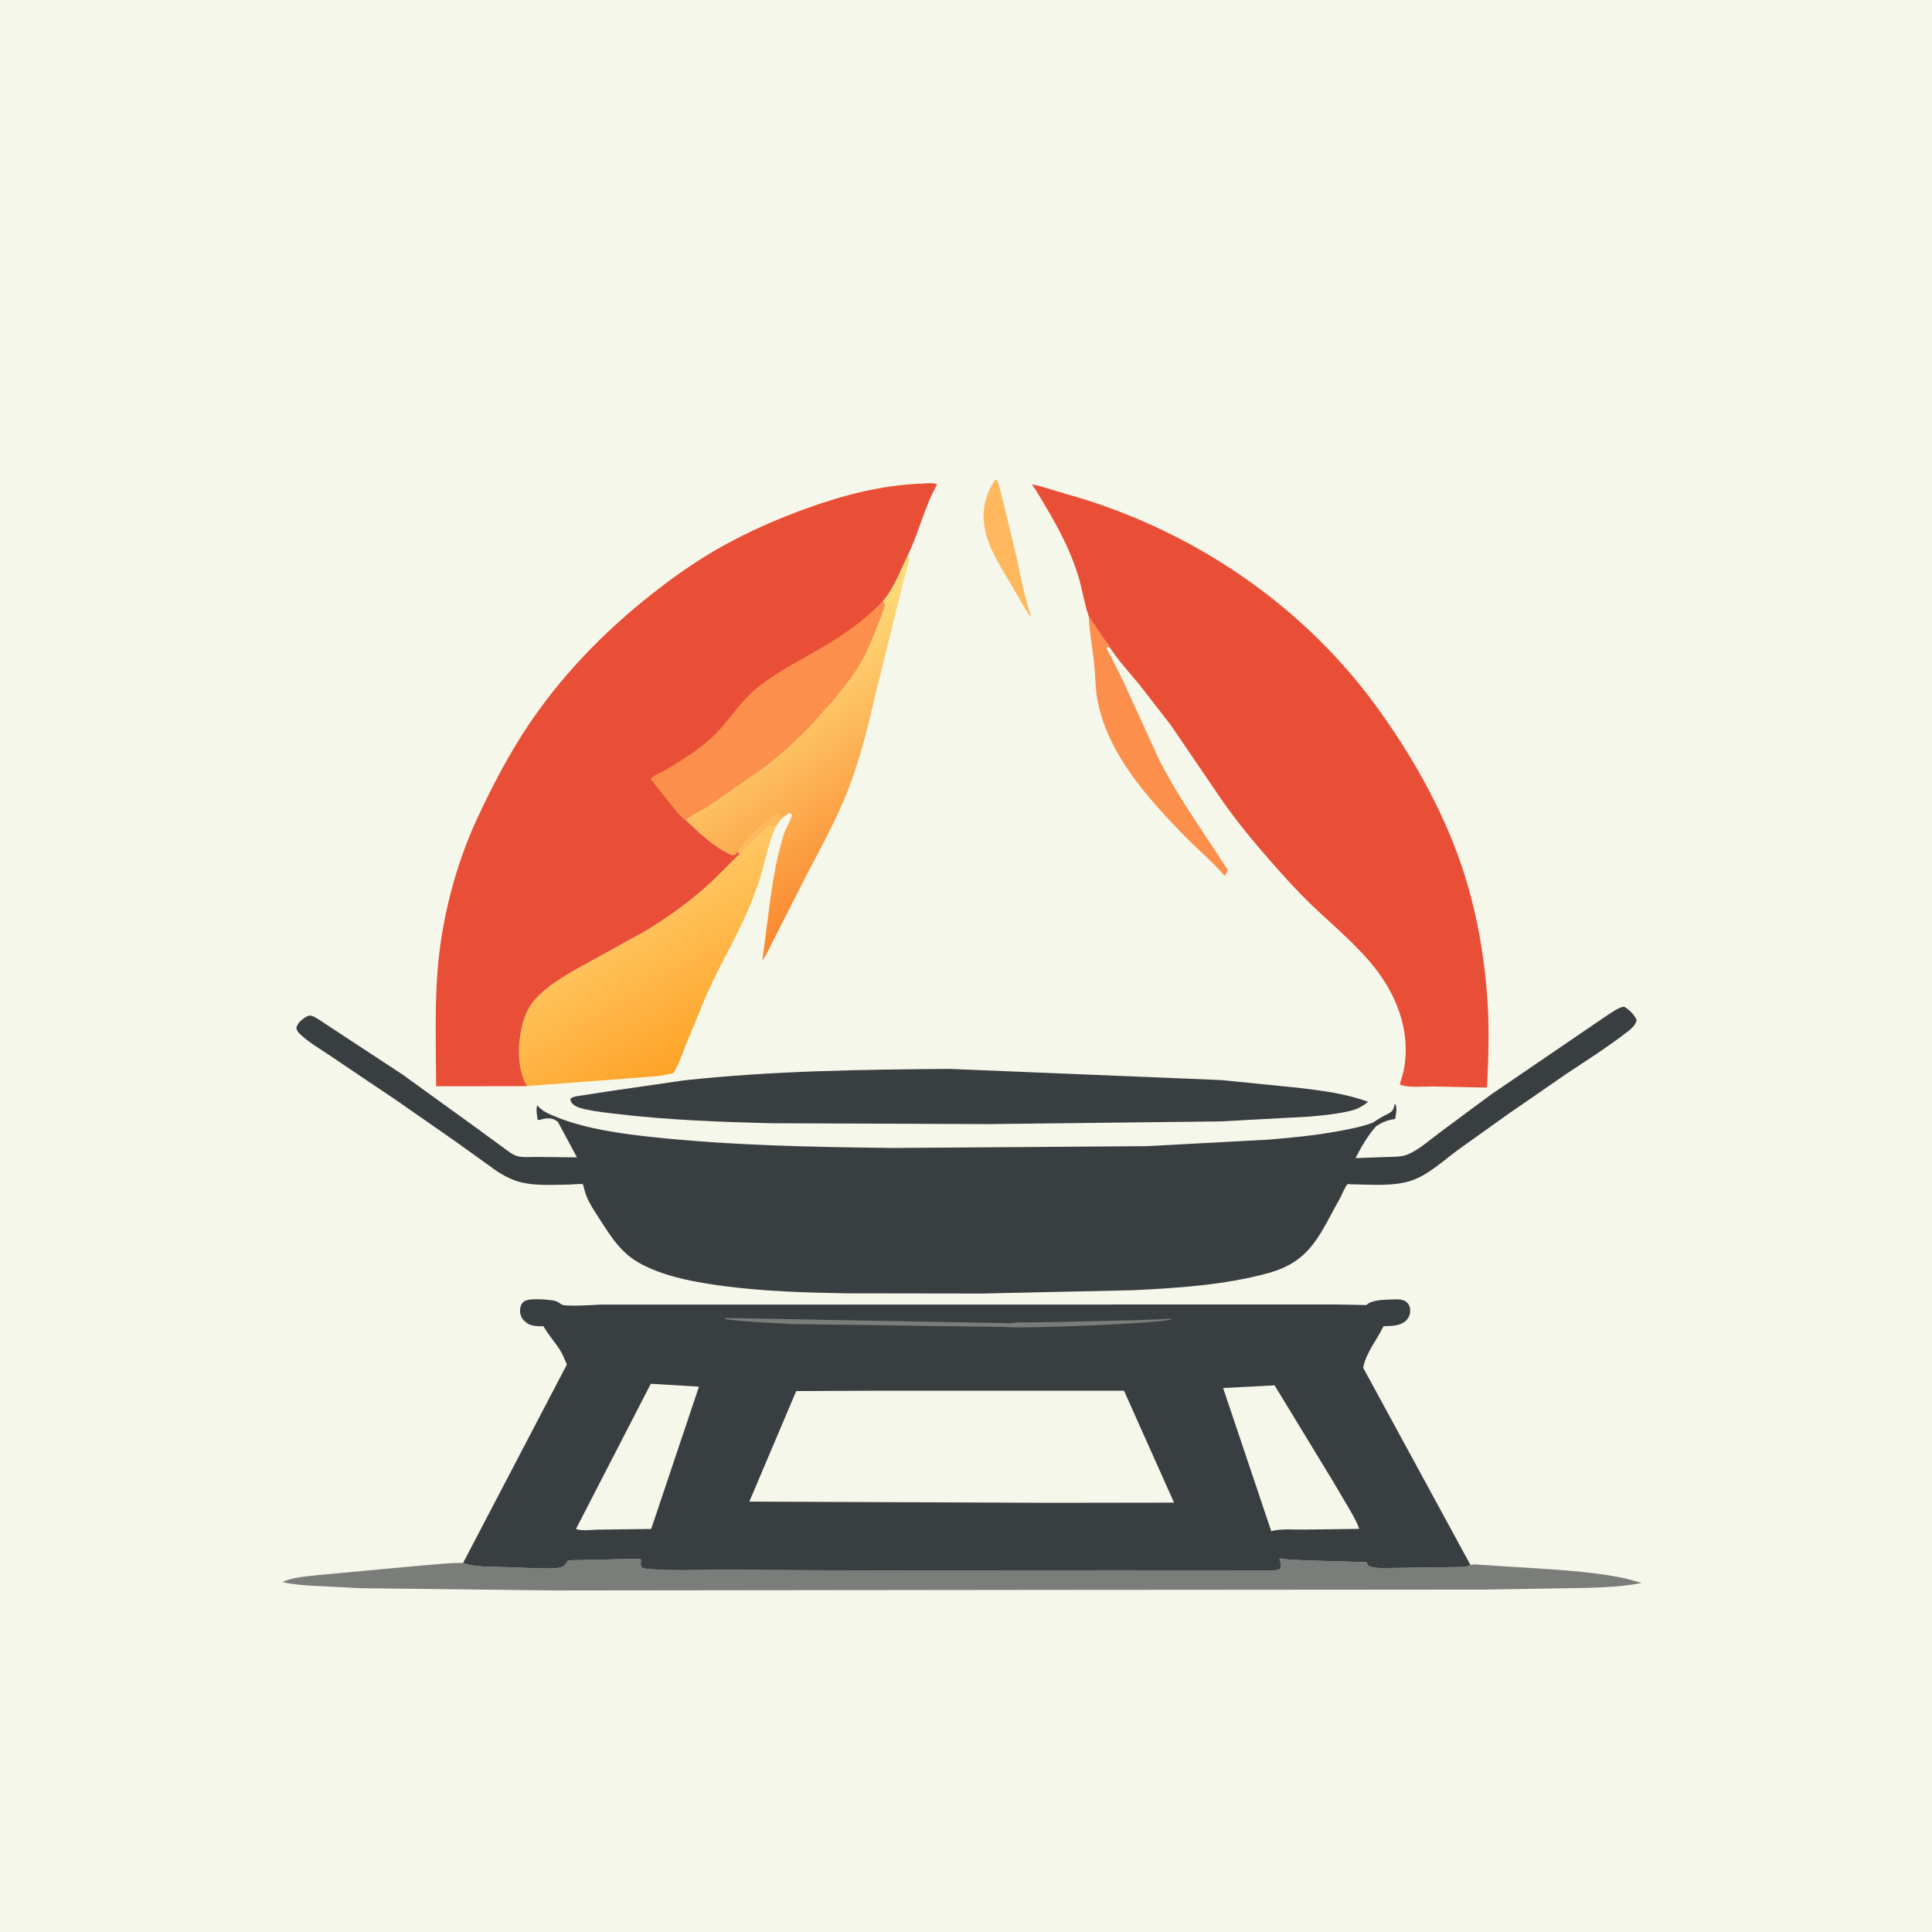 <?xml version="1.0" encoding="utf-8" ?>
<svg xmlns="http://www.w3.org/2000/svg" xmlns:xlink="http://www.w3.org/1999/xlink" width="512" height="512">
	<rect width="100%" height="100%" fill="#333333" stroke="none"/>
	<path fill="#F6F7EB" transform="scale(0.667 0.667)" d="M-0 -0L768 0L768 768L-0 768L0 -0Z"/>
	<path fill="#FFB85D" transform="scale(0.667 0.667)" d="M395.38 190.688L396.148 190.624C397.252 193.653 397.889 196.806 398.733 199.911L403.866 221.302C405.575 229.446 407.001 237.169 409.75 245.07C408.78 244.298 408.146 243.098 407.463 242.063L397.72 225.474C394.948 220.546 392.365 215.777 391.301 210.151C389.958 203.05 391.33 196.641 395.38 190.688Z"/>
	<path fill="#FC8F4C" transform="scale(0.667 0.667)" d="M432.573 244.857L438.467 253.679C439.073 254.546 440.628 256.221 440.89 257.177L439.683 257.062C439.784 258.391 440.773 259.614 441.369 260.793L446.36 270.856L460.411 301.6C465.939 312.553 472.744 322.862 479.565 333.038L487.832 345.619C487.496 346.511 487.252 347.305 486.56 347.995C481.454 342.039 475.103 336.825 469.635 331.149C455.194 316.157 439.879 299.018 435.996 277.875C435.132 273.17 435.212 268.133 434.704 263.365C434.055 257.281 432.778 250.927 432.573 244.857Z"/>
	<defs>
		<linearGradient id="gradient_0" gradientUnits="userSpaceOnUse" x1="359.867" y1="340.394" x2="303.508" y2="260.731">
			<stop offset="0" stop-color="#FA862D"/>
			<stop offset="1" stop-color="#FFE17E"/>
		</linearGradient>
	</defs>
	<path fill="url(#gradient_0)" transform="scale(0.667 0.667)" d="M360.695 220.585C360.826 220.88 361.322 221.729 361.321 222C361.318 222.784 360.861 224.021 360.673 224.813L358.403 233.088L347.236 278.286C344.172 291.74 340.618 305.428 335.194 318.137C329.73 330.938 322.732 342.879 316.558 355.319L307.803 372.539C306.246 375.558 304.823 378.913 302.852 381.675C305.349 365.198 306.306 348.179 311.216 332.155C312.119 329.208 313.745 326.732 314.744 323.91L313.875 323.045C312.461 323.578 311.364 324.617 310.203 325.559C309.595 326.435 308.792 327.391 308.319 328.336C307.804 328.307 306.733 328.099 306.276 328.222C305.055 328.549 302.855 330.637 301.885 331.513L296.433 336.855C295.617 337.671 294.746 338.789 293.739 339.346L293.034 338.429L292.033 339.634L290.625 339.718C283.476 336.445 277.982 331.02 272.294 325.734C274.916 323.548 278.292 322.27 281.162 320.411L303.698 304.716C310.266 299.72 316.625 293.9 322.312 287.914C324.928 285.16 327.309 281.881 330.059 279.317L330.45 278.961C333.429 274.997 336.716 271.303 339.492 267.181C344.83 259.257 347.764 250.531 351.187 241.707C351.727 240.315 351.363 240.052 350.817 238.732C355.068 234.01 357.831 226.312 360.695 220.585Z"/>
	<path fill="#FFB85D" transform="scale(0.667 0.667)" d="M293.034 338.429C293.348 337.882 293.84 337.464 294.188 336.941C296.924 332.817 301.391 328.351 305.417 325.467C307.279 324.133 308.174 323.251 310.521 323.642L310.518 324.15L310.203 325.559C309.595 326.435 308.792 327.391 308.319 328.336C307.804 328.307 306.733 328.099 306.276 328.222C305.055 328.549 302.855 330.637 301.885 331.513L296.433 336.855C295.617 337.671 294.746 338.789 293.739 339.346L293.034 338.429Z"/>
	<defs>
		<linearGradient id="gradient_1" gradientUnits="userSpaceOnUse" x1="280.672" y1="417.098" x2="248.351" y2="362.429">
			<stop offset="0" stop-color="#FEA328"/>
			<stop offset="1" stop-color="#FFC762"/>
		</linearGradient>
	</defs>
	<path fill="url(#gradient_1)" transform="scale(0.667 0.667)" d="M293.739 339.346C294.746 338.789 295.617 337.671 296.433 336.855L301.885 331.513C302.855 330.637 305.055 328.549 306.276 328.222C306.733 328.099 307.804 328.307 308.319 328.336C305.69 333.776 304.627 339.353 303.076 345.144C302.087 348.836 300.769 352.482 299.431 356.062C294.443 369.415 286.864 381.591 281.02 394.561L272.529 415.042C271.008 418.799 269.709 422.865 267.585 426.321C262.255 427.857 256.077 427.878 250.529 428.413L211.664 431.344L209.368 431.554C208.292 429.677 207.439 427.495 207.009 425.377L206.874 424.688C206.082 420.928 205.99 416.835 206.478 413.018C207.299 406.586 208.786 400.95 213.435 396.139C217.556 391.876 222.887 388.584 227.965 385.595L256.328 369.966C264.451 365.019 272.469 359.356 279.625 353.086C284.57 348.755 289.095 343.989 293.739 339.346Z"/>
	<path fill="#7A7D79" transform="scale(0.667 0.667)" d="M508.312 619.125C511.657 619.787 515.242 619.76 518.648 619.957L542.923 620.683C543.323 621.481 543.393 622.006 544.271 622.346C546.783 623.321 551.046 622.942 553.781 622.963L576.852 622.639C578.834 622.535 582.292 622.886 584.049 621.931L584.225 621.766C585.581 621.375 587.204 621.641 588.61 621.73L596.893 622.28C610.766 623.188 624.833 623.758 638.595 625.819C643.245 626.515 647.776 627.514 652.249 628.957C642.369 630.844 632.051 630.872 622.006 631.044L590.497 631.57L414.871 631.697L220.733 631.916L143.486 631.02L123.76 630.035C119.95 629.741 116.027 629.505 112.311 628.585C115.949 626.625 122.128 626.338 126.217 625.814L167.625 621.998C172.898 621.631 178.256 620.932 183.541 620.976L183.996 620.984C188.629 622.748 194.938 622.376 199.903 622.616L214.559 623.133C217.11 623.166 220.276 623.329 222.736 622.735C224.35 622.345 224.909 621.272 225.683 619.936L254.272 619.315L254.68 619.741C254.604 620.843 254.394 621.86 255 622.847C255.669 623.096 256.235 623.262 256.952 623.327C267.241 624.266 278.101 623.666 288.456 623.716L346.644 624.005L442.984 623.898L504.938 623.965C506.338 623.937 507.819 624 508.945 623.062C509.012 621.588 508.75 620.528 508.312 619.125Z"/>
	<path fill="#393E41" transform="scale(0.667 0.667)" d="M377.266 424.688L485.208 429.127L515.811 432.198C525.224 433.355 534.646 434.452 543.587 437.777C541.579 439.336 539.641 440.565 537.131 441.209C531.803 442.576 526.123 443.076 520.655 443.626L484.973 445.553L392.438 446.624L306.715 446.276C285.963 445.781 265.363 445.006 244.729 442.552C240.806 442.085 236.949 441.671 233.08 440.837C231.429 440.481 229.437 440.078 228.079 439.035C227.089 438.274 226.706 437.757 226.604 436.556C227.745 435.598 229.564 435.507 231 435.272L242.25 433.529L271.645 429.261C306.723 425.451 342.021 424.962 377.266 424.688Z"/>
	<path fill="#E94F37" transform="scale(0.667 0.667)" d="M410.004 192.439C412.843 192.905 415.651 193.92 418.413 194.728L431.414 198.575C477.847 213.364 519.233 242.211 547.747 281.902C561.13 300.53 572.709 320.954 580.259 342.667C586.525 360.683 589.939 379.96 591.083 398.969C591.745 409.96 591.352 421.137 590.815 432.125L569.397 431.672C565.809 431.634 559.452 432.342 556.178 430.897L557.643 425.685C560.114 413.672 557.193 401.917 551.04 391.51C543.702 379.1 531.273 369.316 520.984 359.425C515.575 354.225 510.508 348.607 505.545 342.983C498.606 335.122 491.834 326.937 485.786 318.366L465.135 288.039L452.653 271.969C448.719 267.215 444.25 262.354 440.89 257.177C440.628 256.221 439.073 254.546 438.467 253.679L432.573 244.857C430.731 239.616 429.993 233.979 428.359 228.659C425.457 219.215 420.724 210.082 415.67 201.618C413.83 198.536 412.075 195.372 410.004 192.439Z"/>
	<path fill="#393E41" transform="scale(0.667 0.667)" d="M546.755 447.464C543.475 451.149 540.79 455.742 538.583 460.15L550.767 459.699C553.287 459.623 556.49 459.716 558.873 458.835C563.401 457.16 568.022 452.958 571.933 450.059L592.31 434.959L637.651 404.028C639.162 403.086 643.418 399.951 645.197 399.984C645.637 399.992 647.386 401.464 647.734 401.787C648.838 402.812 649.587 403.85 650.26 405.188C650.036 407.116 648.304 408.594 646.859 409.726C638.993 415.884 630.295 421.368 621.977 426.918L599.029 442.766L579.473 456.739C573.813 460.855 567.877 466.514 561.24 468.909C553.888 471.561 544.304 470.587 536.533 470.536C536.15 470.533 535.716 470.335 535.384 470.528C534.842 470.842 532.903 474.931 532.612 475.736C524.425 490.013 521.276 501.094 503.812 505.849C486.49 510.565 468.051 511.771 450.188 512.621L390.374 513.938L336.681 513.86C320.469 513.6 304.016 513.113 287.924 511.018C276.71 509.558 263.25 507.236 253.385 501.455C245.583 496.882 241.459 489.242 236.665 481.913C234.81 479.067 233.154 476.246 232.262 472.948L231.723 470.866C231.696 470.756 231.744 470.586 231.642 470.537C230.975 470.219 227.527 470.615 226.628 470.627C219.51 470.725 211.047 471.443 204.278 468.906C201.76 467.962 199.41 466.617 197.163 465.153L180.62 453.267L158.062 437.562L130.875 419.252C127.248 416.764 123.059 414.372 119.814 411.416C118.782 410.475 117.853 409.654 117.758 408.188C118.144 407.242 118.51 406.567 119.235 405.833C120.029 405.029 122.122 403.334 123.303 403.498C124.992 403.732 127.553 405.683 128.989 406.604L159.93 426.934L189.313 448.166L200.099 456.065C201.661 457.18 203.46 458.705 205.309 459.283C207.635 460.01 210.957 459.643 213.425 459.671L229.237 459.845L221.694 445.784C221.227 445.413 221.269 445.422 220.719 445.095C218.986 444.066 216.972 444.218 215.13 444.758C214.494 444.944 214.301 444.992 213.605 444.972C213.432 443.271 212.838 440.767 213.47 439.175C216.059 442.2 219.162 442.924 222.685 444.444C233.72 448.592 246.623 450.412 258.315 451.679C290.227 455.137 322.713 455.739 354.79 456.109L455.812 455.383L503.812 452.803C513.242 452.062 522.628 451.118 531.938 449.395C536.443 448.561 541.123 447.668 545.428 446.068C546.755 445.205 548.082 444.308 549.469 443.545C550.594 442.926 552.75 442.127 553.409 440.98C553.787 440.321 553.988 439.184 554.229 438.436C555.31 440.019 554.628 442.75 554.306 444.595L553.682 444.692C550.99 445.122 549.053 445.987 546.755 447.464Z"/>
	<path fill="#E94F37" transform="scale(0.667 0.667)" d="M209.368 431.554L173.27 431.597C173.232 416.764 172.701 402.061 173.728 387.231C175.193 366.069 180.852 343.849 189.861 324.613C195.679 312.19 202.202 299.654 209.842 288.254C222.643 269.154 238.579 252.475 256.429 238.075C265.999 230.355 275.973 223.189 286.715 217.175C297.575 211.094 309.092 206.084 320.786 201.868C335.226 196.662 350.625 192.711 366.008 192.156C367.842 192.09 370.725 191.675 372.352 192.438C367.318 201.292 365.118 211.497 360.695 220.585C357.831 226.312 355.068 234.01 350.817 238.732C351.363 240.052 351.727 240.315 351.187 241.707C347.764 250.531 344.83 259.257 339.492 267.181C336.716 271.303 333.429 274.997 330.45 278.961L330.059 279.317C327.309 281.881 324.928 285.16 322.312 287.914C316.625 293.9 310.266 299.72 303.698 304.716L281.162 320.411C278.292 322.27 274.916 323.548 272.294 325.734C277.982 331.02 283.476 336.445 290.625 339.718L292.033 339.634L293.034 338.429L293.739 339.346C289.095 343.989 284.57 348.755 279.625 353.086C272.469 359.356 264.451 365.019 256.328 369.966L227.965 385.595C222.887 388.584 217.556 391.876 213.435 396.139C208.786 400.95 207.299 406.586 206.478 413.018C205.99 416.835 206.082 420.928 206.874 424.688L207.009 425.377C207.439 427.495 208.292 429.677 209.368 431.554Z"/>
	<path fill="#FC8F4C" transform="scale(0.667 0.667)" d="M350.817 238.732C351.363 240.052 351.727 240.315 351.187 241.707C347.764 250.531 344.83 259.257 339.492 267.181C336.716 271.303 333.429 274.997 330.45 278.961L330.059 279.317C327.309 281.881 324.928 285.16 322.312 287.914C316.625 293.9 310.266 299.72 303.698 304.716L281.162 320.411C278.292 322.27 274.916 323.548 272.294 325.734C270.791 324.967 269.198 322.829 268.113 321.577L258.433 309.46C259.911 307.928 262.709 306.962 264.576 305.835C269.091 303.109 273.721 300.309 277.909 297.101C281.029 294.711 284.045 292.093 286.612 289.106C291.483 283.441 295.467 277.475 301.401 272.789C309.118 266.694 318.022 262.292 326.471 257.349C335.309 252.18 343.815 246.236 350.817 238.732Z"/>
	<path fill="#393E41" transform="scale(0.667 0.667)" d="M530.367 518.287L542.891 518.512C544.835 516.466 550.193 516.371 553.003 516.305C554.886 516.261 557.395 516.012 558.878 517.359C559.925 518.311 560.303 519.463 560.287 520.861C560.27 522.393 559.681 523.698 558.579 524.76C556.343 526.917 552.62 526.823 549.686 526.921L549.499 527.31C547.042 532.35 542.494 537.901 541.633 543.474L584.225 621.766L584.049 621.931C582.292 622.886 578.834 622.535 576.852 622.639L553.781 622.963C551.046 622.942 546.783 623.321 544.271 622.346C543.393 622.006 543.323 621.481 542.923 620.683L518.648 619.957C515.242 619.76 511.657 619.787 508.312 619.125C508.75 620.528 509.012 621.588 508.945 623.062C507.819 624 506.338 623.937 504.938 623.965L442.984 623.898L346.644 624.005L288.456 623.716C278.101 623.666 267.241 624.266 256.952 623.327C256.235 623.262 255.669 623.096 255 622.847C254.394 621.86 254.604 620.843 254.68 619.741L254.272 619.315L225.683 619.936C224.909 621.272 224.35 622.345 222.736 622.735C220.276 623.329 217.11 623.166 214.559 623.133L199.903 622.616C194.938 622.376 188.629 622.748 183.996 620.984L225.229 542.141C224.408 540.171 223.599 538.158 222.462 536.344C220.529 533.26 218.066 530.593 216.22 527.428L215.926 526.918L214.604 526.926C212.034 526.917 209.931 526.557 208.096 524.59C206.978 523.392 206.51 521.866 206.641 520.237C206.74 519.007 207.155 517.903 208.156 517.124C210 515.69 216.807 516.273 219.203 516.605L219.75 516.689C221.136 516.876 222.002 517.5 223.116 518.28C224.473 519.231 235.916 518.472 238.519 518.345L530.367 518.287Z"/>
	<path fill="#7A7D79" transform="scale(0.667 0.667)" d="M399.401 527.229L315.435 526.092C306.331 525.596 297.236 525.345 288.188 524.116L288 523.659L401.86 525.734C403.871 525.289 406.085 525.441 408.143 525.415L418.314 525.284L450.873 524.535L461.31 524.162C462.527 524.122 464.429 523.791 465.562 524.119C462.779 525.843 405.711 527.982 399.401 527.229Z"/>
	<path fill="#F6F7EB" transform="scale(0.667 0.667)" d="M228.836 607.496L258.571 549.798L277.715 550.941L258.73 607.483L237.483 607.757C234.919 607.794 231.143 608.388 228.836 607.496Z"/>
	<path fill="#F6F7EB" transform="scale(0.667 0.667)" d="M505.089 608.35L485.963 551.483L506.411 550.418L529.517 588.375L535.874 599.162C537.423 601.846 539.07 604.487 540.024 607.454L517.886 607.735C513.867 607.787 508.921 607.3 505.089 608.35Z"/>
	<path fill="#F6F7EB" transform="scale(0.667 0.667)" d="M347.305 552.564L446.59 552.554L466.469 597.023L416.776 597.093L297.729 596.608L316.35 552.699L347.305 552.564Z"/>
</svg>
